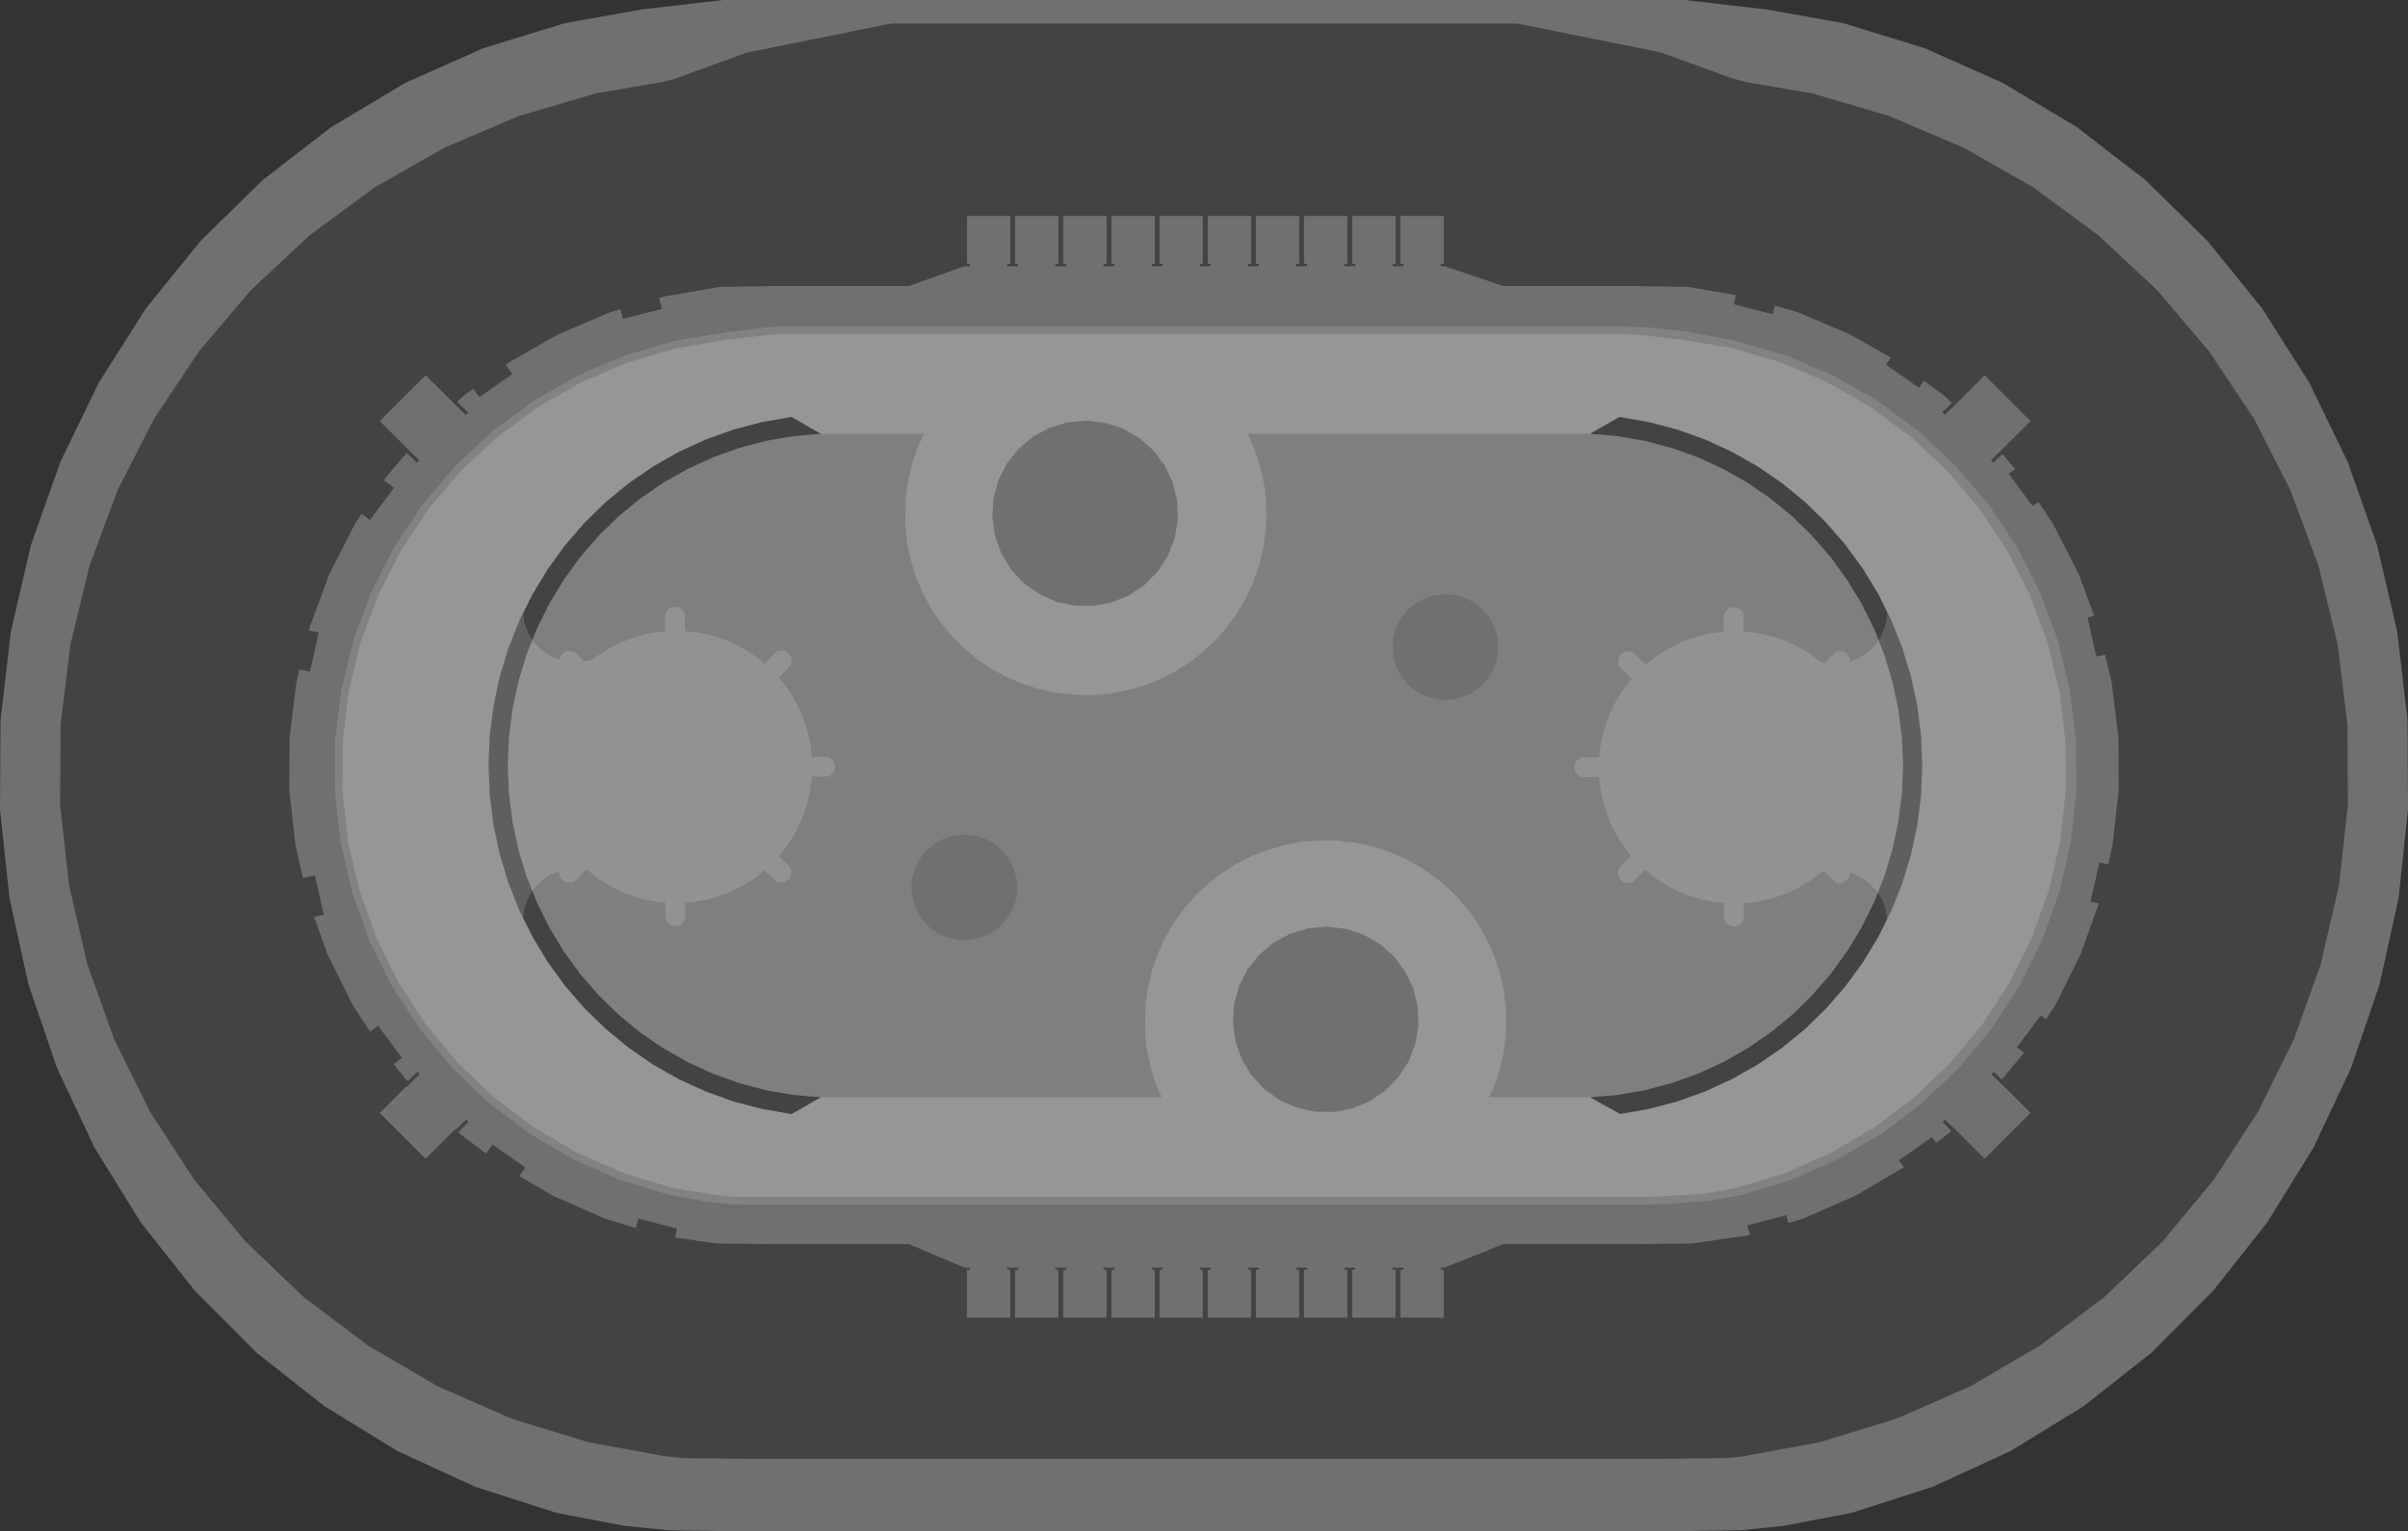 <?xml version="1.0" encoding="UTF-8" standalone="no"?>
<svg xmlns:ffdec="https://www.free-decompiler.com/flash" xmlns:xlink="http://www.w3.org/1999/xlink" ffdec:objectType="shape" height="1060.0px" width="1666.65px" xmlns="http://www.w3.org/2000/svg">
  <rect width="100%" height="100%" fill="#333333" stroke="none"/>
  <g transform="matrix(1.0, 0.0, 0.0, 1.0, 834.15, 531.0)">
    <path d="M603.2 -443.05 L650.55 -406.5 693.5 -364.45 731.5 -317.5 764.1 -266.2 790.75 -211.25 811.15 -153.45 825.05 -93.6 832.2 -32.4 832.5 29.2 826.05 90.5 812.8 150.55 793.05 208.55 766.95 263.8 734.95 315.5 697.45 362.9 654.95 405.5 608.05 442.55 557.3 473.7 503.5 498.4 447.3 516.45 399.95 525.5 370.65 528.5 330.9 529.0 -333.5 529.0 -370.65 528.55 -402.15 525.4 -448.95 516.45 -505.15 498.4 -558.95 473.7 -609.65 442.55 -656.6 405.5 -699.1 362.9 -736.6 315.5 -768.6 263.8 -794.65 208.55 -814.45 150.55 -827.65 90.5 -834.15 29.2 -833.8 -32.4 -826.65 -93.6 -812.8 -153.45 -792.35 -211.25 -765.7 -266.2 -733.15 -317.5 -695.1 -364.45 -652.15 -406.5 -604.85 -443.05 -553.8 -473.55 -499.7 -497.6 -443.3 -514.95 -390.4 -524.4 -333.8 -531.0 332.15 -531.0 388.8 -524.4 441.7 -514.95 498.05 -497.6 552.15 -473.55 603.2 -443.05" fill="#707070" fill-rule="evenodd" stroke="none"/>
    <path d="M524.55 -428.95 L573.05 -401.35 618.0 -368.25 658.8 -330.2 694.95 -287.6 725.9 -241.15 751.2 -191.45 770.6 -139.1 783.8 -84.85 790.6 -29.45 790.9 26.35 784.75 81.85 772.2 136.25 753.4 188.8 728.65 238.8 698.2 285.65 662.6 328.6 622.2 367.15 577.6 400.7 529.45 428.9 478.3 451.3 424.95 467.6 371.0 477.45 361.65 478.45 314.3 479.0 -316.9 479.0 -360.95 478.5 -374.0 477.2 -426.55 467.6 -479.95 451.3 -531.05 428.9 -579.25 400.7 -623.85 367.15 -664.2 328.6 -699.85 285.65 -730.25 238.8 -755.0 188.8 -773.8 136.25 -786.35 81.85 -792.55 26.35 -792.2 -29.45 -785.4 -84.85 -772.25 -139.1 -752.85 -191.45 -727.5 -241.15 -696.55 -287.6 -660.45 -330.2 -619.65 -368.25 -574.65 -401.35 -526.15 -428.95 -474.8 -450.75 -421.25 -466.5 -375.05 -474.35 -366.25 -476.75 -317.15 -494.65 -217.35 -514.7 216.0 -514.7 315.55 -494.65 363.55 -477.15 373.85 -474.25 419.6 -466.5 473.15 -450.75 524.55 -428.95" fill="#434343" fill-rule="evenodd" stroke="none"/>
    <path d="M392.8 -313.4 L394.35 -319.45 410.25 -314.8 446.15 -299.55 474.6 -283.35 471.2 -278.5 494.05 -262.55 497.45 -267.45 511.5 -257.1 516.9 -252.05 510.15 -245.55 511.8 -243.85 519.7 -251.35 519.7 -251.4 539.5 -271.2 571.25 -239.45 543.9 -212.3 545.55 -210.65 551.8 -216.6 560.6 -206.25 556.1 -202.95 572.75 -180.6 576.7 -183.55 586.85 -168.3 604.6 -133.55 615.3 -104.65 610.65 -103.6 616.8 -76.45 622.8 -77.8 627.35 -59.05 632.1 -20.35 632.3 15.7 628.0 54.45 625.0 67.45 618.95 66.05 612.75 93.2 618.5 94.5 606.1 129.2 588.8 164.2 582.0 174.6 578.35 171.9 561.75 194.2 566.7 197.9 551.35 216.4 545.8 211.1 544.15 212.75 553.6 221.95 553.6 221.85 571.25 239.5 539.5 271.25 518.35 250.1 518.25 250.2 512.05 244.3 510.4 246.0 516.5 251.9 514.4 253.85 505.8 260.35 503.0 256.35 480.15 272.25 483.5 277.1 483.25 277.35 449.6 297.05 413.85 312.7 403.65 315.8 402.25 310.35 375.25 317.3 376.95 323.95 375.85 324.3 336.5 329.95 299.25 330.35 206.3 330.35 165.7 346.65 163.0 346.65 163.0 348.15 165.1 348.15 165.1 381.3 135.1 381.3 135.1 348.15 137.2 348.15 137.2 346.65 129.65 346.65 129.65 348.15 131.75 348.15 131.75 381.3 101.75 381.3 101.75 348.15 103.85 348.15 103.85 346.65 96.3 346.65 96.3 348.15 98.4 348.15 98.4 381.3 68.4 381.3 68.4 348.15 70.55 348.15 70.55 346.65 63.0 346.65 63.0 348.15 65.1 348.15 65.1 381.3 35.1 381.3 35.1 348.15 37.2 348.15 37.2 346.65 29.65 346.65 29.65 348.15 31.75 348.15 31.75 381.3 1.75 381.3 1.75 348.15 3.85 348.15 3.85 346.65 -3.7 346.65 -3.7 348.15 -1.6 348.15 -1.6 381.3 -31.6 381.3 -31.6 348.15 -29.45 348.15 -29.45 346.65 -37.0 346.65 -37.0 348.15 -34.9 348.15 -34.9 381.3 -64.9 381.3 -64.9 348.15 -62.8 348.15 -62.8 346.65 -70.35 346.65 -70.35 348.15 -68.25 348.15 -68.25 381.3 -98.25 381.3 -98.25 348.15 -96.15 348.15 -96.15 346.65 -103.7 346.65 -103.7 348.15 -101.6 348.15 -101.6 381.3 -131.6 381.3 -131.6 348.15 -129.45 348.15 -129.45 346.65 -137.0 346.65 -137.0 348.15 -134.9 348.15 -134.9 381.3 -164.9 381.3 -164.9 348.15 -162.8 348.15 -162.8 346.65 -166.7 346.65 -205.0 330.35 -301.05 330.35 -338.15 329.95 -367.0 325.8 -365.4 319.65 -392.4 312.7 -394.1 319.2 -415.45 312.7 -451.2 297.05 -474.7 283.25 -470.55 277.25 -493.35 261.35 -497.75 267.6 -516.05 253.85 -517.05 252.9 -509.85 245.85 -511.5 244.2 -518.85 251.2 -519.15 250.85 -539.55 271.25 -571.3 239.5 -553.1 221.25 -553.05 221.85 -543.6 212.65 -545.25 211.0 -552.1 217.5 -561.75 205.8 -555.9 201.45 -572.55 179.1 -578.05 183.2 -590.4 164.2 -607.7 129.2 -616.8 103.75 -610.05 102.2 -616.2 75.05 -624.45 76.95 -629.65 54.45 -633.95 15.7 -633.7 -20.35 -628.95 -59.05 -626.9 -67.55 -619.65 -65.9 -613.5 -93.05 -620.35 -94.6 -619.75 -96.95 -606.2 -133.55 -588.5 -168.3 -583.85 -175.25 -578.1 -170.95 -561.45 -193.25 -568.4 -198.45 -566.9 -200.75 -552.75 -217.4 -545.5 -210.55 -543.85 -212.2 -571.3 -239.45 -539.55 -271.2 -519.65 -251.3 -519.65 -251.25 -511.75 -243.75 -510.1 -245.4 -517.7 -252.8 -513.1 -257.1 -506.5 -261.95 -502.35 -256.05 -479.55 -272.0 -484.05 -278.5 -481.65 -280.25 -447.8 -299.55 -411.85 -314.8 -404.7 -316.9 -402.95 -310.2 -376.0 -317.1 -377.95 -324.75 -374.45 -325.75 -335.3 -332.45 -293.95 -333.0 -205.0 -333.0 -166.7 -346.7 -162.8 -346.7 -162.8 -348.35 -164.9 -348.35 -164.9 -381.5 -134.9 -381.5 -134.9 -348.35 -137.0 -348.35 -137.0 -346.7 -129.45 -346.7 -129.45 -348.35 -131.6 -348.35 -131.6 -381.5 -101.6 -381.5 -101.6 -348.35 -103.7 -348.35 -103.7 -346.7 -96.15 -346.7 -96.15 -348.35 -98.25 -348.35 -98.25 -381.5 -68.25 -381.5 -68.25 -348.35 -70.35 -348.35 -70.35 -346.7 -62.8 -346.7 -62.8 -348.35 -64.9 -348.35 -64.9 -381.5 -34.9 -381.5 -34.9 -348.35 -37.0 -348.35 -37.0 -346.7 -29.45 -346.7 -29.45 -348.35 -31.6 -348.35 -31.6 -381.5 -1.6 -381.5 -1.6 -348.35 -3.7 -348.35 -3.7 -346.7 3.85 -346.7 3.85 -348.35 1.75 -348.35 1.75 -381.5 31.75 -381.5 31.75 -348.35 29.65 -348.35 29.65 -346.7 37.2 -346.7 37.2 -348.35 35.1 -348.35 35.1 -381.5 65.1 -381.5 65.1 -348.35 63.0 -348.35 63.0 -346.7 70.55 -346.7 70.55 -348.35 68.4 -348.35 68.4 -381.5 98.4 -381.5 98.4 -348.35 96.3 -348.35 96.3 -346.7 103.85 -346.7 103.85 -348.35 101.75 -348.35 101.75 -381.5 131.75 -381.5 131.75 -348.35 129.65 -348.35 129.65 -346.7 137.2 -346.7 137.2 -348.35 135.1 -348.35 135.1 -381.5 165.1 -381.5 165.1 -348.35 163.0 -348.35 163.0 -346.7 165.7 -346.7 206.3 -333.0 292.85 -333.0 333.65 -332.45 367.45 -326.7 365.8 -320.35 392.8 -313.4" fill="#707070" fill-rule="evenodd" stroke="none"/>
    <path d="M387.65 -287.0 L417.3 -276.0 468.0 -250.0 505.0 -218.35 535.65 -185.7 556.0 -156.7 570.65 -128.7 587.0 -89.0 599.3 -28.0 600.1 9.85 598.55 31.2 593.4 63.65 581.65 104.8 562.8 147.0 539.0 183.4 510.3 217.0 470.75 249.0 436.55 270.1 389.0 288.3 345.0 299.0 305.5 301.0 -291.0 301.0 -330.5 299.5 -389.45 289.4 -425.45 274.0 -458.35 256.3 -492.35 231.65 -515.7 210.3 -535.0 187.0 -554.35 159.65 -571.0 128.3 -583.0 99.0 -593.0 65.65 -600.35 21.0 -599.7 -23.0 -595.0 -53.0 -586.35 -86.35 -575.7 -117.7 -565.0 -139.7 -541.7 -175.7 -519.7 -203.7 -495.7 -227.0 -469.0 -247.0 -446.35 -261.0 -411.0 -279.0 -380.35 -287.7 -337.0 -297.0 -307.0 -302.0 295.0 -302.35 335.0 -298.35 387.65 -287.0" fill="#969696" fill-rule="evenodd" stroke="none"/>
    <path d="M331.0 -296.6 L304.2 -299.5 284.15 -300.0 -289.7 -300.0 -305.2 -299.2 -330.85 -296.0 -366.15 -290.0 -399.5 -280.2 -431.5 -266.65 -461.65 -249.45 -489.65 -228.85 -515.05 -205.15 -537.55 -178.65 -556.8 -149.75 -572.55 -118.8 -584.65 -86.2 -592.85 -52.45 -597.05 -17.95 -597.25 16.75 -593.45 51.3 -585.6 85.15 -573.9 117.85 -558.5 149.0 -539.6 178.15 -517.4 204.85 -492.25 228.85 -464.5 249.75 -434.55 267.3 Q-418.6 274.3 -402.7 281.25 L-369.5 291.4 -329.6 297.7 304.2 297.8 347.6 295.5 370.2 291.4 403.4 281.25 Q419.35 274.3 435.25 267.3 L465.25 249.75 493.0 228.85 518.1 204.85 540.3 178.15 559.2 149.0 574.65 117.85 586.3 85.15 594.15 51.3 598.0 16.75 597.8 -17.95 593.55 -52.45 585.35 -86.2 573.25 -118.8 557.5 -149.75 538.25 -178.65 515.75 -205.15 490.35 -228.85 462.4 -249.45 432.2 -266.65 400.2 -280.2 366.9 -290.0 331.0 -296.6 M304.6 -304.5 L331.65 -301.7 368.0 -294.85 401.9 -284.9 434.4 -271.1 465.1 -253.65 493.55 -232.7 519.4 -208.6 542.25 -181.7 561.85 -152.3 577.85 -120.8 590.15 -87.7 598.45 -53.35 602.75 -18.3 603.0 17.05 599.1 52.15 591.15 86.55 579.25 119.8 563.55 151.45 544.3 181.1 521.75 208.3 496.2 232.65 468.0 253.95 437.5 271.75 405.15 285.95 371.4 296.25 348.2 300.5 304.35 302.8 -330.0 302.7 -370.6 296.3 -404.45 285.95 -436.8 271.75 -467.3 253.95 -495.5 232.65 -521.05 208.3 -543.6 181.1 -562.85 151.45 -578.55 119.8 -590.4 86.55 -598.35 52.15 -602.25 17.05 -602.05 -18.3 -597.75 -53.35 -589.4 -87.7 -577.15 -120.8 -561.1 -152.3 -541.55 -181.7 -518.7 -208.6 -492.85 -232.7 -464.4 -253.65 -433.7 -271.1 -401.2 -284.9 -367.25 -294.85 -330.3 -300.75 -305.85 -304.2 -289.9 -305.0 284.2 -305.0 304.6 -304.5" fill="#828282" fill-rule="evenodd" stroke="none"/>
    <path d="M330.3 -295.8 L296.85 -299.5 284.15 -300.0 -296.55 -299.75 -331.9 -295.8 -366.15 -290.0 -399.5 -280.2 -431.5 -266.65 -461.65 -249.45 -489.65 -228.85 -515.05 -205.15 -537.55 -178.65 -556.8 -149.75 -572.55 -118.8 -584.65 -86.2 -592.85 -52.45 -597.05 -17.95 -597.25 16.75 -593.45 51.3 -585.6 85.15 -573.9 117.85 -558.5 149.0 -539.6 178.15 -517.4 204.85 -492.25 228.85 -464.5 249.75 -434.55 267.3 Q-418.6 274.3 -402.7 281.25 L-369.5 291.4 -342.7 296.25 -327.7 297.7 -300.65 298.0 317.3 297.8 345.3 295.5 367.85 291.4 401.1 281.25 432.9 267.3 462.9 249.75 490.65 228.85 515.75 204.85 537.95 178.15 556.9 149.0 572.3 117.85 584.0 85.15 591.8 51.3 595.65 16.75 595.45 -17.95 591.2 -52.45 583.0 -86.2 570.95 -118.8 555.15 -149.75 535.9 -178.65 513.45 -205.15 488.05 -228.85 460.05 -249.45 429.85 -266.65 397.9 -280.2 364.55 -290.0 330.3 -295.8 M297.4 -304.5 L330.85 -300.8 331.0 -300.75 331.15 -300.75 365.95 -294.8 399.3 -285.0 431.8 -271.25 462.5 -253.75 462.75 -253.65 491.45 -232.5 517.25 -208.4 540.1 -181.45 559.5 -152.3 575.4 -121.05 575.55 -120.8 587.8 -87.7 587.85 -87.4 596.05 -53.65 596.15 -53.35 600.45 -18.3 600.65 17.05 600.6 17.3 596.75 52.15 588.85 86.25 588.8 86.55 576.9 119.8 561.35 151.2 561.25 151.45 561.05 151.7 542.0 181.1 541.8 181.3 519.6 208.05 519.45 208.3 493.9 232.65 465.65 253.95 465.4 254.05 435.2 271.75 403.1 285.8 402.85 285.95 402.55 286.0 369.3 296.2 346.2 300.45 345.95 300.45 345.7 300.5 317.7 302.8 -300.7 303.0 -328.15 302.7 -343.2 301.25 -343.4 301.25 -343.6 301.2 -370.95 296.2 -404.15 286.0 -404.45 285.95 -404.7 285.8 -436.55 271.9 -467.05 254.05 -467.3 253.95 -495.3 232.85 -521.05 208.3 -543.6 181.1 -563.0 151.2 -578.55 119.8 -590.5 86.25 -598.4 51.85 -602.25 17.3 -602.05 -18.6 -597.7 -53.65 -589.5 -87.4 -577.15 -120.8 -577.0 -121.05 -561.1 -152.3 -541.55 -181.7 -541.35 -181.9 -518.7 -208.6 -518.45 -208.8 -492.85 -232.7 -492.6 -232.85 -464.4 -253.65 -464.15 -253.75 -433.45 -271.25 -401.2 -284.9 -367.55 -294.8 -332.75 -300.75 -332.6 -300.75 -332.45 -300.8 -297.1 -304.7 -297.0 -304.7 -296.85 -304.75 284.25 -305.0 297.4 -304.5" fill="#828282" fill-rule="evenodd" stroke="none"/>
    <path d="M304.4 -225.7 L322.95 -220.8 341.1 -214.3 358.6 -206.25 375.35 -196.75 391.25 -185.8 406.2 -173.55 420.05 -160.05 432.75 -145.4 444.15 -129.7 454.25 -113.1 462.9 -95.7 470.05 -77.55 475.65 -58.9 479.7 -39.85 482.15 -20.5 483.0 -1.0 482.15 18.5 479.7 37.85 475.65 56.95 470.05 75.6 462.9 93.7 454.25 111.1 444.15 127.75 432.75 143.45 420.05 158.05 406.2 171.6 391.25 183.85 375.35 194.75 358.6 204.3 341.1 212.3 322.95 218.8 304.4 223.75 285.45 227.05 266.3 228.7 -266.0 228.7 -285.15 227.05 -304.05 223.75 -322.65 218.8 -340.75 212.3 -358.25 204.3 -375.0 194.75 -390.95 183.85 -405.9 171.6 -419.75 158.05 -432.45 143.45 -443.85 127.75 -453.9 111.1 -462.55 93.7 -469.75 75.6 -475.35 56.95 -479.4 37.85 -481.85 18.5 -482.65 -1.0 -481.85 -20.5 -479.4 -39.85 -475.35 -58.9 -469.75 -77.55 -462.55 -95.7 -453.9 -113.1 -443.85 -129.7 -432.45 -145.4 -419.75 -160.05 -405.9 -173.55 -390.95 -185.8 -375.0 -196.75 -358.25 -206.25 -340.75 -214.3 -322.65 -220.8 -304.05 -225.7 -285.15 -229.0 -266.0 -230.65 266.3 -230.65 285.45 -229.0 304.4 -225.7" fill="#7f7f7f" fill-rule="evenodd" stroke="none"/>
    <path d="M-345.8 -226.65 L-326.6 -233.55 -306.9 -238.75 -286.85 -242.25 -286.3 -242.3 -266.0 -230.65 -285.15 -229.0 -304.05 -225.7 -322.65 -220.8 -340.75 -214.3 -358.25 -206.25 -375.0 -196.75 -390.95 -185.8 -405.9 -173.55 -419.75 -160.05 -432.45 -145.4 -443.85 -129.7 -453.9 -113.1 -462.55 -95.7 -469.75 -77.55 -475.35 -58.9 -479.4 -39.85 -481.85 -20.5 -482.65 -1.0 -481.85 18.5 -479.4 37.85 -475.35 56.95 -469.75 75.6 -462.55 93.7 -453.9 111.1 -443.85 127.75 -432.45 143.45 -419.75 158.05 -405.9 171.6 -390.95 183.85 -375.0 194.75 -358.25 204.3 -340.75 212.3 -322.65 218.8 -304.05 223.75 -285.15 227.05 -266.0 228.7 -286.3 240.3 -286.85 240.25 -306.9 236.75 -326.6 231.55 -345.8 224.65 -364.35 216.15 -382.1 206.05 -398.95 194.5 -414.75 181.5 -429.45 167.25 -442.9 151.75 -454.95 135.15 -465.6 117.55 -474.75 99.1 -482.35 80.0 -488.3 60.25 -492.55 40.1 -495.15 19.6 -496.0 -1.0 -495.15 -21.6 -492.55 -42.05 -488.3 -62.25 -482.35 -81.95 -474.75 -101.1 -465.6 -119.55 -454.95 -137.1 -442.9 -153.7 -429.45 -169.2 -414.75 -183.5 -398.95 -196.5 -382.1 -208.05 -364.35 -218.15 -345.8 -226.65 M307.25 -238.75 L326.95 -233.55 346.1 -226.65 364.65 -218.15 382.4 -208.05 399.25 -196.5 415.1 -183.5 429.75 -169.2 443.2 -153.7 455.3 -137.1 465.95 -119.55 475.1 -101.1 482.65 -81.95 488.6 -62.25 492.9 -42.05 495.45 -21.6 496.3 -1.0 495.45 19.6 492.9 40.1 488.6 60.25 482.65 80.0 475.1 99.1 465.95 117.55 455.3 135.15 443.2 151.75 429.75 167.25 415.1 181.5 399.25 194.5 382.4 206.05 364.65 216.15 346.1 224.65 326.95 231.55 307.25 236.75 287.2 240.25 266.3 228.7 285.45 227.05 304.4 223.75 322.95 218.8 341.1 212.3 358.6 204.3 375.35 194.75 391.25 183.85 406.2 171.6 420.05 158.05 432.75 143.45 444.15 127.75 454.25 111.1 462.9 93.7 470.05 75.6 475.65 56.95 479.7 37.85 482.15 18.5 483.0 -1.0 482.15 -20.5 479.7 -39.85 475.65 -58.9 470.05 -77.55 462.9 -95.7 454.25 -113.1 444.15 -129.7 432.75 -145.4 420.05 -160.05 406.2 -173.55 391.25 -185.8 375.35 -196.75 358.6 -206.25 341.1 -214.3 322.95 -220.8 304.4 -225.7 285.45 -229.0 266.3 -230.65 286.6 -242.3 287.2 -242.25 307.25 -238.75" fill="#434343" fill-rule="evenodd" stroke="none"/>
    <path d="M-495.15 -21.6 L-492.55 -42.05 -488.3 -62.25 -482.35 -81.95 -474.75 -101.1 -472.1 -106.5 -471.05 -99.3 -468.4 -92.4 -464.4 -86.15 -459.2 -80.85 -453.05 -76.65 -446.85 -74.1 -446.65 -75.65 -445.0 -78.3 -442.45 -80.05 -439.45 -80.55 -436.6 -79.75 -429.55 -72.95 -424.25 -74.1 -424.15 -74.15 -420.4 -77.1 -412.75 -81.95 -404.6 -86.05 -396.15 -89.4 -387.4 -91.85 -378.45 -93.5 -373.75 -93.9 -373.75 -105.9 -372.45 -108.5 -370.0 -110.3 -366.95 -110.95 -363.9 -110.35 -361.45 -108.5 -360.1 -105.9 -360.1 -94.1 -351.25 -93.1 -342.35 -91.25 -333.65 -88.55 -325.3 -85.0 -317.3 -80.65 -309.75 -75.55 -304.75 -71.45 -296.85 -79.7 -294.05 -80.65 -291.05 -80.25 -288.4 -78.6 -286.65 -76.0 -286.15 -73.0 -286.95 -70.2 -295.05 -61.75 -290.55 -56.3 -285.5 -48.75 -281.2 -40.75 -277.65 -32.35 -274.95 -23.65 -273.15 -14.75 -272.3 -7.05 -261.25 -7.05 -258.65 -5.7 -256.8 -3.25 -256.15 -0.2 -256.8 2.85 -258.6 5.25 -261.25 6.65 -272.3 6.65 -272.4 8.25 -273.65 17.25 -275.7 26.1 -278.65 34.7 -282.4 43.0 -286.9 50.9 -292.2 58.3 -295.2 61.8 -287.3 69.45 -286.35 72.25 -286.7 75.25 -288.35 77.9 -290.95 79.65 -293.95 80.15 -296.75 79.3 -304.85 71.55 -311.9 77.05 -319.6 81.9 -327.7 86.05 -336.15 89.35 -344.9 91.85 -353.85 93.45 -359.9 93.95 -359.9 105.05 -361.25 107.65 -363.7 109.5 -366.75 110.15 -369.8 109.5 -372.25 107.65 -373.6 105.05 -373.6 93.9 -381.05 93.1 -389.95 91.2 -398.65 88.5 -407.0 84.95 -415.0 80.6 -422.55 75.5 -427.75 71.25 -428.6 71.05 -436.5 79.25 -439.3 80.2 -442.35 79.8 -445.0 78.2 -446.75 75.6 -447.25 72.6 -447.1 72.1 -453.05 74.55 -459.2 78.7 -464.4 84.05 -468.4 90.3 -471.05 97.2 -472.15 104.6 -474.75 99.1 -482.35 80.0 -488.3 60.25 -492.55 40.1 -495.15 19.6 -496.0 -1.0 -495.15 -21.6" fill="#ffffff" fill-opacity="0.149" fill-rule="evenodd" stroke="none"/>
    <path d="M312.3 -76.75 L320.0 -81.6 328.1 -85.75 336.55 -89.05 345.3 -91.55 354.25 -93.15 358.95 -93.55 358.95 -105.55 360.25 -108.15 362.7 -110.0 365.75 -110.65 368.8 -110.0 371.25 -108.2 372.6 -105.55 372.6 -93.75 381.45 -92.8 390.35 -90.9 399.05 -88.2 407.4 -84.65 415.4 -80.3 422.95 -75.25 426.3 -72.45 428.7 -71.9 435.85 -79.35 438.65 -80.3 441.65 -79.9 444.3 -78.25 446.05 -75.7 446.55 -72.9 452.85 -75.5 459.0 -79.65 464.2 -85.0 468.2 -91.2 470.85 -98.15 472.05 -105.45 472.0 -107.5 475.1 -101.1 482.65 -81.95 488.6 -62.25 492.9 -42.05 495.45 -21.6 496.3 -1.0 495.45 19.6 492.9 40.1 488.6 60.25 482.65 80.0 475.1 99.1 472.05 105.4 470.85 98.35 468.2 91.45 464.2 85.2 459.0 79.9 452.85 75.75 446.3 73.0 446.0 75.6 444.35 78.25 441.75 80.0 438.75 80.5 435.95 79.65 428.2 72.25 427.0 72.5 420.8 77.35 413.1 82.25 405.0 86.35 396.55 89.7 387.8 92.15 378.85 93.8 372.8 94.3 372.8 105.35 371.45 108.0 369.0 109.8 366.0 110.45 362.95 109.8 360.5 108.0 359.1 105.4 359.1 94.25 351.65 93.4 342.75 91.55 334.05 88.85 325.7 85.3 317.7 80.95 310.15 75.85 304.35 71.1 296.2 79.6 293.4 80.55 290.35 80.15 287.7 78.5 285.95 75.95 285.45 72.95 286.3 70.1 294.8 61.25 290.95 56.6 285.9 49.05 281.55 41.0 278.05 32.65 275.35 23.95 273.5 15.05 272.65 6.95 260.6 6.95 257.95 5.65 256.15 3.2 255.5 0.15 256.15 -2.9 257.95 -5.35 260.55 -6.7 272.75 -6.7 272.8 -7.95 274.0 -16.95 276.1 -25.8 279.05 -34.4 282.8 -42.7 287.3 -50.6 292.55 -58.0 295.3 -61.15 286.6 -69.5 285.65 -72.3 286.05 -75.35 287.7 -78.0 290.25 -79.75 293.25 -80.25 296.1 -79.4 304.9 -70.95 312.3 -76.75" fill="#ffffff" fill-opacity="0.149" fill-rule="evenodd" stroke="none"/>
    <path d="M-202.9 -209.7 L-199.0 -221.1 -194.7 -230.65 -173.1 -263.1 13.9 -263.1 29.3 -230.65 30.25 -229.05 34.9 -217.9 38.5 -206.35 40.95 -194.55 42.25 -182.5 42.35 -172.5 41.9 -164.0 40.3 -152.0 37.5 -140.25 33.6 -128.8 28.65 -117.75 22.6 -107.3 15.6 -97.45 7.7 -88.3 -1.05 -80.0 -10.6 -72.55 -20.8 -66.05 -31.6 -60.6 -42.85 -56.2 -54.45 -52.9 -66.35 -50.75 -78.4 -49.7 -90.5 -49.9 -102.5 -51.2 -114.35 -53.7 -125.85 -57.3 -137.0 -62.05 -147.65 -67.8 -157.65 -74.55 -166.95 -82.25 -175.5 -90.8 -183.15 -100.15 -189.9 -110.2 -195.65 -120.85 -200.3 -132.0 -203.9 -143.55 -206.35 -155.4 -207.6 -167.4 -207.3 -185.95 -205.65 -197.9 -202.9 -209.7" fill="#969696" fill-rule="evenodd" stroke="none"/>
    <path d="M91.1 51.0 L103.1 52.35 114.95 54.8 126.5 58.45 137.6 63.15 148.25 68.9 158.25 75.7 167.6 83.35 176.1 91.95 183.8 101.3 190.5 111.3 196.25 121.95 200.9 133.1 204.5 144.65 206.95 156.5 208.25 168.5 208.35 178.55 207.9 187.05 206.3 199.0 203.5 210.8 199.6 222.25 183.65 255.0 -13.7 252.3 -30.1 228.7 -34.3 219.05 -37.9 207.5 -40.35 195.65 -41.65 183.6 -41.3 165.1 -39.65 153.1 -36.9 141.35 -33.0 129.9 -28.05 118.9 -22.0 108.4 -15.0 98.55 -7.1 89.4 1.7 81.1 11.2 73.65 21.4 67.15 32.2 61.7 43.45 57.3 55.1 54.0 66.95 51.85 79.0 50.85 91.1 51.0" fill="#969696" fill-rule="evenodd" stroke="none"/>
    <path d="M174.15 -118.75 L181.2 -116.45 187.6 -112.75 193.2 -107.85 197.65 -101.95 200.85 -95.25 202.6 -88.05 202.9 -80.65 201.7 -73.3 199.0 -66.4 195.0 -60.15 189.85 -54.85 183.7 -50.65 176.85 -47.85 169.55 -46.45 162.15 -46.5 154.9 -48.1 148.1 -51.1 142.05 -55.45 137.05 -60.85 133.2 -67.2 130.7 -74.2 129.65 -81.55 130.15 -88.95 132.1 -96.1 135.45 -102.75 140.05 -108.55 145.75 -113.3 152.25 -116.8 159.35 -118.95 166.75 -119.6 174.15 -118.75" fill="#707070" fill-rule="evenodd" stroke="none"/>
    <path d="M-192.95 57.8 L-187.25 53.05 -180.75 49.5 -173.65 47.4 -166.25 46.75 -158.85 47.55 -151.8 49.9 -145.4 53.55 -139.8 58.45 -135.35 64.4 -132.15 71.1 -130.4 78.3 -130.1 85.7 -131.3 93.0 -134.0 99.95 -138.0 106.2 -143.15 111.5 -149.3 115.65 -156.15 118.5 -163.45 119.9 -170.85 119.8 -178.1 118.25 -184.9 115.2 -190.95 110.9 -195.95 105.45 -199.8 99.1 -202.3 92.15 -203.35 84.8 -202.85 77.4 -200.9 70.2 -197.55 63.6 -192.95 57.8" fill="#707070" fill-rule="evenodd" stroke="none"/>
    <path d="M-119.1 -228.7 L-107.65 -234.9 -95.2 -238.65 -82.25 -239.8 -69.35 -238.3 -56.95 -234.25 -45.7 -227.8 -35.9 -219.2 -28.1 -208.8 -22.5 -197.05 -19.4 -184.45 -18.9 -171.45 -21.05 -158.6 -25.7 -146.45 -32.75 -135.5 -41.8 -126.2 -52.6 -118.9 -64.6 -113.95 -77.35 -111.5 -90.35 -111.65 -103.1 -114.4 -114.95 -119.7 -125.55 -127.25 -134.4 -136.8 -141.15 -147.9 -145.5 -160.2 -147.3 -173.05 -146.5 -186.05 -143.05 -198.6 -137.2 -210.2 -129.1 -220.35 -119.1 -228.7" fill="#707070" fill-rule="evenodd" stroke="none"/>
    <path d="M47.4 121.6 L58.85 115.45 71.3 111.7 84.25 110.55 97.15 112.05 109.5 116.05 120.8 122.55 130.6 131.1 138.4 141.5 144.0 153.25 147.1 165.9 147.6 178.9 145.45 191.7 140.8 203.85 133.75 214.8 124.7 224.1 113.9 231.4 101.9 236.4 89.15 238.85 76.15 238.7 63.4 235.9 51.55 230.65 40.95 223.05 32.1 213.55 25.35 202.4 21.0 190.15 19.2 177.25 20.0 164.3 23.45 151.75 29.3 140.15 37.4 129.95 47.4 121.6" fill="#707070" fill-rule="evenodd" stroke="none"/>
  </g>
</svg>
